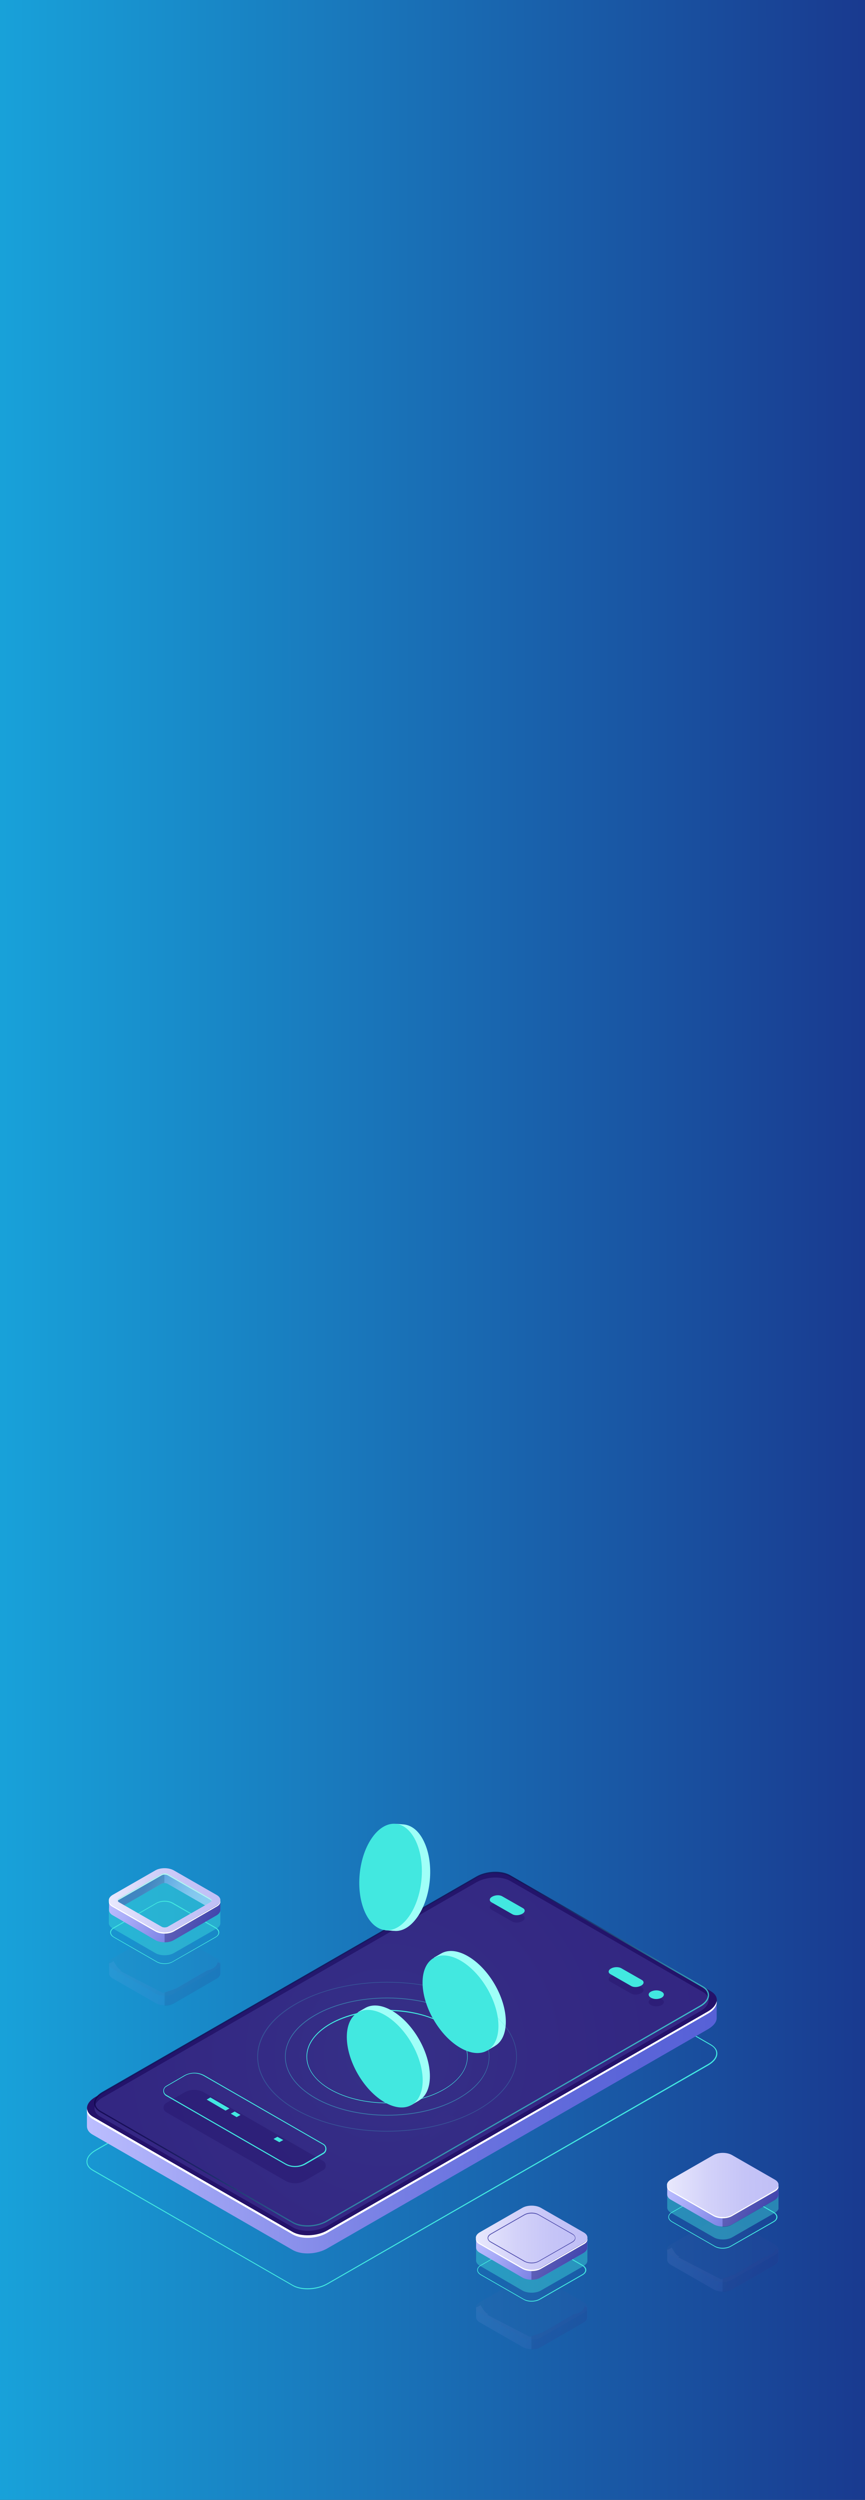 <svg width="345" height="997" viewBox="0 0 345 997" fill="none" xmlns="http://www.w3.org/2000/svg">
<rect x="0" y="0" width="345" height="997" fill="#333333" stroke="none"/>
<rect width="345" height="997" fill="url(#paint0_linear)"/>
<g clip-path="url(#clip0)">
<path d="M122.751 913.017C120.501 913.017 118.252 912.586 116.694 911.637L37.009 865.742C35.365 864.793 34.5 863.585 34.5 862.119C34.5 860.393 35.798 858.754 37.961 857.46L189.891 770.07C194.044 767.654 200.273 767.395 203.907 769.466L283.592 815.361C285.15 816.31 286.101 817.518 286.101 818.984C286.101 820.71 284.803 822.349 282.64 823.643L130.624 911.033C128.375 912.327 125.433 913.017 122.751 913.017ZM116.781 911.292C120.242 913.276 126.385 913.017 130.451 910.688L282.381 823.211C284.457 822.004 285.669 820.451 285.669 818.898C285.669 817.604 284.89 816.482 283.333 815.62L203.647 769.725C200.187 767.74 194.044 767.999 189.977 770.329L38.134 857.805C36.057 859.013 34.846 860.566 34.846 862.119C34.846 863.413 35.625 864.534 37.182 865.397L116.781 911.292Z" fill="#42E8E0"/>
<path d="M285.842 797.762L274.421 799.746L203.82 759.114C200.273 757.043 194.13 757.302 189.977 759.717L54.919 837.359L34.673 840.81V847.97C34.673 849.265 35.452 850.559 37.096 851.421L116.694 897.316C120.242 899.387 126.385 899.128 130.538 896.712L282.467 809.236C284.63 807.942 285.842 806.389 285.842 804.836V797.762Z" fill="url(#paint1_linear)"/>
<path d="M116.695 890.156L37.096 844.261C33.549 842.19 33.982 838.653 38.048 836.324L189.978 748.848C194.044 746.518 200.274 746.259 203.821 748.244L283.506 794.139C287.054 796.209 286.621 799.746 282.555 802.075L130.538 889.552C126.472 891.968 120.243 892.226 116.695 890.156Z" fill="#24126A"/>
<path d="M282.467 802.162L130.538 889.552C126.471 891.881 120.242 892.14 116.694 890.156L37.096 844.261C35.711 843.485 34.933 842.363 34.76 841.242C34.5 842.794 35.279 844.175 37.096 845.21L116.694 891.105C120.242 893.175 126.385 892.917 130.538 890.501L282.467 803.024C284.89 801.644 286.015 799.746 285.842 798.107C285.582 799.487 284.457 800.954 282.467 802.162Z" fill="white"/>
<path opacity="0.51" d="M116.867 888.344L40.037 844.175C36.576 842.19 37.009 838.74 40.989 836.497L190.064 750.659C194.044 748.416 200.013 748.157 203.474 750.142L280.304 794.398C283.765 796.382 283.333 799.832 279.353 802.075L130.278 887.913C126.298 890.07 120.328 890.329 116.867 888.344Z" fill="#453C9E"/>
<path opacity="0.8" d="M122.664 887.999C120.415 887.999 118.338 887.568 116.694 886.619L39.951 842.363C38.393 841.5 37.528 840.206 37.528 838.826C37.528 837.187 38.739 835.462 40.902 834.254L189.977 748.416C193.957 746.087 200.1 745.828 203.561 747.899L280.391 792.155C281.948 793.017 282.813 794.311 282.813 795.692C282.813 797.331 281.602 799.056 279.439 800.264L130.364 886.101C128.201 887.309 125.346 887.999 122.664 887.999ZM116.954 886.188C120.328 888.086 126.211 887.913 130.105 885.67L279.179 799.832C281.169 798.711 282.294 797.158 282.294 795.692C282.294 794.484 281.516 793.362 280.131 792.586L203.301 748.33C199.927 746.432 194.043 746.605 190.15 748.848L41.162 834.685C39.172 835.807 38.047 837.359 38.047 838.826C38.047 840.034 38.826 841.155 40.21 841.932L116.954 886.188Z" fill="url(#paint2_linear)"/>
<g opacity="0.1">
<path opacity="0.5" d="M116.867 886.36L40.037 842.191C36.576 840.206 37.009 836.756 40.989 834.513L190.064 748.675C194.044 746.432 200.013 746.173 203.474 748.157L280.304 792.413C283.765 794.398 283.333 797.848 279.353 800.091L130.278 885.929C126.298 888.086 120.328 888.344 116.867 886.36Z" fill="url(#paint3_radial)"/>
<g opacity="0.1">
<path opacity="0.1" d="M201.744 869.797C201.744 860.134 194.995 848.488 186.603 843.657C182.45 841.242 178.643 840.983 175.874 842.622L173.019 844.261L173.884 844.347C172.414 846.159 171.462 848.919 171.462 852.37C171.462 862.032 178.21 873.679 186.603 878.51C189.458 880.149 192.14 880.753 194.476 880.494L194.39 881.27L197.331 879.545L197.418 879.459C200.1 877.906 201.744 874.541 201.744 869.797Z" fill="#9FFFF8"/>
<path opacity="0.1" d="M194.366 881.276C200.283 877.869 200.296 866.846 194.395 856.654C188.494 846.463 178.913 840.963 172.995 844.37C167.078 847.776 167.065 858.8 172.966 868.991C178.867 879.182 188.448 884.682 194.366 881.276Z" fill="#42E8E0"/>
</g>
</g>
<path opacity="0.4" d="M263.865 799.66C262.654 800.35 260.751 800.35 259.626 799.66C258.415 798.97 258.415 797.848 259.626 797.244C260.837 796.554 262.741 796.554 263.865 797.244C265.077 797.935 265.077 798.97 263.865 799.66Z" fill="#24126A"/>
<path opacity="0.4" d="M247.686 787.927L255.992 792.672C257.03 793.276 256.857 794.311 255.733 794.915C254.521 795.605 252.791 795.692 251.753 795.088L243.447 790.343C242.408 789.739 242.581 788.704 243.706 788.1C244.917 787.41 246.648 787.323 247.686 787.927Z" fill="#24126A"/>
<path opacity="0.4" d="M200.273 759.2L208.579 763.945C209.617 764.549 209.444 765.584 208.319 766.188C207.108 766.878 205.378 766.964 204.34 766.36L196.034 761.615C194.995 761.011 195.168 759.976 196.293 759.372C197.504 758.682 199.235 758.596 200.273 759.2Z" fill="#24126A"/>
<path d="M263.865 796.727C262.654 797.417 260.751 797.417 259.626 796.727C258.415 796.037 258.415 794.915 259.626 794.311C260.837 793.621 262.741 793.621 263.865 794.311C265.077 794.915 265.077 796.037 263.865 796.727Z" fill="#42E8E0"/>
<path d="M247.686 784.908L255.992 789.653C257.03 790.257 256.857 791.292 255.733 791.896C254.521 792.586 252.791 792.672 251.753 792.068L243.447 787.323C242.408 786.72 242.581 785.684 243.706 785.081C244.917 784.39 246.648 784.39 247.686 784.908Z" fill="#42E8E0"/>
<path d="M200.273 756.267L208.579 761.011C209.617 761.615 209.444 762.651 208.319 763.254C207.108 763.945 205.378 764.031 204.34 763.427L196.034 758.682C194.995 758.078 195.168 757.043 196.293 756.439C197.504 755.749 199.235 755.663 200.273 756.267Z" fill="#42E8E0"/>
<g opacity="0.3">
<path opacity="0.3" d="M310.5 901.198V897.316L309.462 896.712C309.116 898.524 307.039 899.732 305.222 899.991L292.936 907.151L287.572 909.049L270.528 900.249L270.96 899.991C269.489 899.301 268.711 897.748 267.932 896.367L266.807 897.058L266.115 897.23V901.198C266.115 901.975 266.634 902.751 267.586 903.269L284.717 913.104C286.707 914.225 289.995 914.225 291.985 913.104L309.116 903.269C310.067 902.665 310.586 901.975 310.586 901.198C310.5 901.198 310.5 901.198 310.5 901.198Z" fill="url(#paint4_linear)"/>
<path opacity="0.3" d="M305.136 899.991L292.85 907.151L288.178 908.79V914.052C289.476 914.052 290.773 913.794 291.812 913.19L308.943 903.355C309.894 902.751 310.413 902.061 310.413 901.285V901.198V897.316L309.462 896.799H309.375C309.029 898.524 306.953 899.732 305.136 899.991Z" fill="#0F054C"/>
<g opacity="0.3">
<path opacity="0.3" d="M284.63 909.221L267.499 899.387C265.509 898.265 265.509 896.367 267.499 895.16L284.63 885.325C286.62 884.203 289.908 884.203 291.898 885.325L309.029 895.16C311.019 896.281 311.019 898.179 309.029 899.301L291.898 909.221C289.822 910.429 286.62 910.429 284.63 909.221Z" fill="url(#paint5_linear)"/>
</g>
<g opacity="0.3">
<path opacity="0.3" d="M284.63 909.221L267.499 899.387C265.509 898.265 265.509 896.367 267.499 895.16L284.63 885.325C286.62 884.203 289.908 884.203 291.898 885.325L309.029 895.16C311.019 896.281 311.019 898.179 309.029 899.301L291.898 909.221C289.822 910.429 286.62 910.429 284.63 909.221Z" fill="#0F054C"/>
</g>
</g>
<path d="M288.264 896.799C287.053 896.799 285.928 896.54 285.063 896.022L267.932 886.188C267.067 885.67 266.548 884.98 266.548 884.203C266.548 883.427 267.067 882.737 267.932 882.219L285.063 872.385C286.88 871.349 289.735 871.349 291.552 872.385L308.683 882.219C309.548 882.737 310.067 883.427 310.067 884.203C310.067 884.98 309.548 885.67 308.683 886.188L291.465 896.022C290.6 896.54 289.389 896.799 288.264 896.799ZM288.264 871.953C287.139 871.953 286.015 872.212 285.149 872.643L268.018 882.478C267.24 882.909 266.807 883.513 266.807 884.203C266.807 884.807 267.24 885.411 268.018 885.929L285.149 895.763C286.88 896.712 289.562 896.712 291.292 895.763L308.423 885.929C309.202 885.497 309.635 884.894 309.635 884.203C309.635 883.513 309.202 882.996 308.423 882.478L291.292 872.643C290.427 872.212 289.302 871.953 288.264 871.953Z" fill="#42E8E0"/>
<path opacity="0.4" d="M310.5 880.408V874.541L309.462 873.937C309.202 875.749 307.039 876.957 305.222 877.216L292.936 884.376L287.572 886.274L270.528 877.474L270.96 877.216C269.489 876.526 268.711 874.973 267.932 873.592L266.807 874.283L266.115 874.455V880.408C266.115 881.184 266.634 881.96 267.586 882.478L284.717 892.313C286.707 893.434 289.995 893.434 291.985 892.313L309.116 882.478C310.067 881.874 310.586 881.184 310.586 880.408C310.5 880.494 310.5 880.494 310.5 880.408Z" fill="#42E8E0"/>
<path d="M310.5 875.231V871.349L309.462 870.745C309.202 872.557 307.039 873.765 305.222 874.024L292.936 881.184L287.572 883.082L270.528 874.283L270.96 874.024C269.489 873.334 268.711 871.781 267.932 870.4L266.807 871.091L266.115 871.263V875.231C266.115 876.008 266.634 876.784 267.586 877.302L284.717 887.137C286.707 888.258 289.995 888.258 291.985 887.137L309.116 877.302C310.067 876.698 310.586 876.008 310.586 875.231C310.5 875.318 310.5 875.318 310.5 875.231Z" fill="url(#paint6_linear)"/>
<path opacity="0.3" d="M305.136 874.11L292.85 881.27L288.178 882.909V888.172C289.476 888.172 290.773 887.913 291.812 887.309L308.943 877.474C309.894 876.871 310.413 876.18 310.413 875.404V875.318V871.436L309.462 870.918H309.375C309.029 872.643 306.953 873.851 305.136 874.11Z" fill="#0F054C"/>
<path d="M284.63 883.341L267.499 873.506C265.509 872.385 265.509 870.487 267.499 869.279L284.63 859.444C286.62 858.323 289.908 858.323 291.898 859.444L309.029 869.279C311.019 870.4 311.019 872.298 309.029 873.506L291.898 883.341C289.822 884.462 286.62 884.462 284.63 883.341Z" fill="url(#paint7_linear)"/>
<path d="M308.943 873.506L291.898 883.341C289.908 884.462 286.62 884.462 284.63 883.341L267.499 873.506C266.634 872.988 266.115 872.298 266.029 871.694C265.942 872.557 266.375 873.42 267.499 874.024L284.63 883.858C286.62 884.98 289.908 884.98 291.898 883.858L309.029 874.024C310.154 873.42 310.673 872.557 310.5 871.694C310.327 872.298 309.894 872.988 308.943 873.506Z" fill="white"/>
<g opacity="0.3">
<path opacity="0.3" d="M234.276 924.146V920.264L233.237 919.66C232.978 921.472 230.815 922.679 228.998 922.938L216.712 930.098L211.348 931.996L194.303 923.197L194.736 922.938C193.265 922.248 192.486 920.695 191.708 919.315L190.583 920.005L189.891 920.178V924.146C189.891 924.922 190.41 925.699 191.361 926.216L208.492 936.051C210.482 937.173 213.77 937.173 215.76 936.051L232.891 926.216C233.843 925.613 234.362 924.922 234.362 924.146C234.276 924.232 234.276 924.232 234.276 924.146Z" fill="url(#paint8_linear)"/>
<path opacity="0.3" d="M228.911 922.938L216.625 930.098L211.953 931.738V937C213.251 937 214.549 936.741 215.587 936.137L232.718 926.303C233.67 925.699 234.189 925.009 234.189 924.232V924.146V920.264L233.237 919.746H233.151C232.891 921.558 230.728 922.766 228.911 922.938Z" fill="#0F054C"/>
<g opacity="0.3">
<path opacity="0.3" d="M208.406 932.255L191.275 922.421C189.285 921.299 189.285 919.401 191.275 918.193L208.406 908.359C210.396 907.237 213.684 907.237 215.674 908.359L232.805 918.193C234.795 919.315 234.795 921.213 232.805 922.421L215.674 932.255C213.684 933.377 210.396 933.377 208.406 932.255Z" fill="url(#paint9_linear)"/>
</g>
<g opacity="0.3">
<path opacity="0.3" d="M208.406 932.255L191.275 922.421C189.285 921.299 189.285 919.401 191.275 918.193L208.406 908.359C210.396 907.237 213.684 907.237 215.674 908.359L232.805 918.193C234.795 919.315 234.795 921.213 232.805 922.421L215.674 932.255C213.684 933.377 210.396 933.377 208.406 932.255Z" fill="#0F054C"/>
</g>
</g>
<path d="M212.04 917.935C210.829 917.935 209.704 917.676 208.839 917.158L191.708 907.323C190.842 906.806 190.323 906.116 190.323 905.339C190.323 904.563 190.842 903.873 191.708 903.355L208.839 893.52C210.656 892.485 213.511 892.485 215.328 893.52L232.459 903.355C233.324 903.873 233.843 904.563 233.843 905.339C233.843 906.116 233.324 906.806 232.459 907.323L215.328 917.158C214.376 917.676 213.165 917.935 212.04 917.935ZM208.925 916.899C210.656 917.848 213.338 917.848 215.068 916.899L232.199 907.065C232.978 906.633 233.41 906.029 233.41 905.339C233.41 904.735 232.978 904.132 232.199 903.614L215.068 893.779C213.338 892.83 210.656 892.83 208.925 893.779L191.794 903.614C191.015 904.045 190.583 904.649 190.583 905.339C190.583 905.943 191.015 906.547 191.794 907.065L208.925 916.899Z" fill="#42E8E0"/>
<path opacity="0.4" d="M234.276 901.543V895.677L233.237 895.073C232.978 896.885 230.815 898.093 228.998 898.352L216.712 905.512L211.348 907.41L194.303 898.61L194.736 898.352C193.265 897.661 192.486 896.109 191.708 894.728L190.583 895.418L189.891 895.591V901.543C189.891 902.32 190.41 903.096 191.361 903.614L208.406 913.535C210.396 914.656 213.684 914.656 215.674 913.535L232.805 903.7C233.756 903.096 234.276 902.406 234.276 901.63C234.276 901.63 234.276 901.63 234.276 901.543Z" fill="#42E8E0"/>
<path d="M234.276 896.367V892.485L233.237 891.881C232.978 893.693 230.815 894.901 228.998 895.16L216.712 902.32L211.348 904.218L194.303 895.418L194.736 895.16C193.265 894.469 192.486 892.917 191.708 891.536L190.583 892.226L189.891 892.399V896.367C189.891 897.144 190.41 897.92 191.361 898.438L208.406 908.359C210.396 909.48 213.684 909.48 215.674 908.359L232.805 898.524C233.756 897.92 234.276 897.23 234.276 896.454V896.367Z" fill="url(#paint10_linear)"/>
<path opacity="0.3" d="M228.911 895.16L216.625 902.32L211.953 903.959V909.221C213.251 909.221 214.549 908.963 215.587 908.359L232.718 898.524C233.67 897.92 234.189 897.23 234.189 896.454V896.367V892.485L233.237 891.968H233.151C232.891 893.779 230.728 894.901 228.911 895.16Z" fill="#0F054C"/>
<path d="M208.406 904.477L191.275 894.556C189.285 893.434 189.285 891.536 191.275 890.329L208.406 880.494C210.396 879.372 213.684 879.372 215.674 880.494L232.805 890.329C234.795 891.45 234.795 893.348 232.805 894.469L215.674 904.304C213.684 905.598 210.396 905.598 208.406 904.477Z" fill="url(#paint11_linear)"/>
<path d="M212.04 902.665C211.002 902.665 209.963 902.406 209.098 901.975L195.687 894.297C194.909 893.866 194.476 893.175 194.476 892.571C194.476 891.881 194.909 891.277 195.687 890.846L209.098 883.168C210.742 882.219 213.338 882.219 214.895 883.168L228.306 890.846C229.084 891.277 229.517 891.968 229.517 892.571C229.517 893.262 229.084 893.866 228.306 894.297L214.895 901.975C214.116 902.406 213.078 902.665 212.04 902.665ZM209.271 901.716C210.829 902.579 213.251 902.579 214.808 901.716L228.219 894.038C228.911 893.607 229.344 893.089 229.344 892.571C229.344 891.968 228.911 891.45 228.219 891.105L214.808 883.427C213.251 882.564 210.829 882.564 209.271 883.427L195.861 891.105C195.168 891.536 194.736 892.054 194.736 892.571C194.736 893.175 195.168 893.693 195.861 894.038L209.271 901.716Z" fill="#5351AF"/>
<path d="M232.805 894.556L215.674 904.39C213.684 905.512 210.396 905.512 208.406 904.39L191.275 894.556C190.41 894.038 189.891 893.348 189.804 892.744C189.718 893.607 190.15 894.469 191.275 895.073L208.406 904.908C210.396 906.029 213.684 906.029 215.674 904.908L232.805 895.073C233.93 894.469 234.449 893.607 234.276 892.744C234.189 893.434 233.67 894.038 232.805 894.556Z" fill="white"/>
<g opacity="0.3">
<path opacity="0.3" d="M87.883 786.978V783.096L86.845 782.492C86.585 784.304 84.422 785.512 82.605 785.771L70.319 792.931L64.955 794.829L47.911 786.029L48.343 785.771C46.872 785.081 46.094 783.528 45.315 782.147L44.19 782.838L43.498 783.01V786.978C43.498 787.755 44.017 788.531 44.969 789.049L62.1 798.884C64.09 800.005 67.378 800.005 69.368 798.884L86.412 789.135C87.364 788.531 87.883 787.841 87.883 787.065C87.883 787.065 87.883 787.065 87.883 786.978Z" fill="url(#paint12_linear)"/>
<path opacity="0.3" d="M82.605 785.857L70.319 793.017L65.647 794.656V799.919C66.945 799.919 68.243 799.66 69.281 799.056L86.412 789.135C87.364 788.531 87.883 787.841 87.883 787.065V786.978V783.096L86.931 782.579H86.845C86.499 784.39 84.336 785.598 82.605 785.857Z" fill="#0F054C"/>
<g opacity="0.3">
<path opacity="0.3" d="M62.013 795.088L44.882 785.253C42.892 784.132 42.892 782.234 44.882 781.026L62.013 771.191C64.003 770.07 67.291 770.07 69.281 771.191L86.412 781.026C88.402 782.147 88.402 784.045 86.412 785.253L69.281 795.088C67.291 796.209 64.003 796.209 62.013 795.088Z" fill="url(#paint13_linear)"/>
</g>
<g opacity="0.3">
<path opacity="0.3" d="M62.013 795.088L44.882 785.253C42.892 784.132 42.892 782.234 44.882 781.026L62.013 771.191C64.003 770.07 67.291 770.07 69.281 771.191L86.412 781.026C88.402 782.147 88.402 784.045 86.412 785.253L69.281 795.088C67.291 796.209 64.003 796.209 62.013 795.088Z" fill="#0F054C"/>
</g>
</g>
<path d="M65.647 783.269C64.436 783.269 63.311 783.01 62.446 782.492L45.315 772.658C44.45 772.14 43.931 771.45 43.931 770.674C43.931 769.897 44.45 769.207 45.315 768.689L62.446 758.855C64.263 757.82 67.118 757.82 68.935 758.855L86.066 768.689C86.931 769.207 87.45 769.897 87.45 770.674C87.45 771.45 86.931 772.14 86.066 772.658L68.849 782.492C67.983 783.01 66.859 783.269 65.647 783.269ZM65.647 758.423C64.522 758.423 63.398 758.682 62.532 759.114L45.488 769.034C44.709 769.466 44.277 770.07 44.277 770.76C44.277 771.364 44.709 771.968 45.488 772.485L62.619 782.32C64.35 783.269 67.032 783.269 68.762 782.32L85.893 772.485C86.672 772.054 87.104 771.45 87.104 770.76C87.104 770.156 86.672 769.552 85.893 769.034L68.762 759.2C67.897 758.682 66.772 758.423 65.647 758.423Z" fill="#42E8E0"/>
<path opacity="0.4" d="M87.883 766.964V761.098L86.845 760.494C86.585 762.306 84.422 763.513 82.605 763.772L70.319 770.932L64.955 772.83L47.91 764.031L48.343 763.772C46.872 763.082 46.093 761.529 45.315 760.149L44.103 760.839L43.411 761.011V766.964C43.411 767.74 43.931 768.517 44.882 769.035L62.013 778.955C64.003 780.077 67.291 780.077 69.281 778.955L86.412 769.121C87.364 768.517 87.883 767.827 87.883 767.05C87.883 766.964 87.883 766.964 87.883 766.964Z" fill="#42E8E0"/>
<path d="M87.883 761.702V757.82L86.845 757.216C86.585 759.027 84.422 760.235 82.605 760.494L70.319 767.74L64.955 769.638L47.911 760.839L48.343 760.58C46.872 759.89 46.094 758.337 45.315 756.957L44.19 757.647L43.498 757.82V761.788C43.498 762.564 44.017 763.341 44.969 763.858L62.013 773.779C64.003 774.901 67.291 774.901 69.281 773.779L86.412 763.858C87.364 763.255 87.883 762.564 87.883 761.788C87.883 761.788 87.883 761.788 87.883 761.702Z" fill="url(#paint14_linear)"/>
<path opacity="0.3" d="M82.605 760.58L70.319 767.74L65.647 769.38V774.642C66.945 774.642 68.243 774.383 69.281 773.779L86.412 763.858C87.364 763.254 87.883 762.564 87.883 761.788V761.702V757.82L86.931 757.302H86.845C86.499 759.114 84.336 760.321 82.605 760.58Z" fill="#0F054C"/>
<path d="M48.257 760.58L64.436 751.263C65.042 750.918 66.08 750.918 66.772 751.263L82.692 760.408L82.519 760.494C84.336 760.235 86.499 759.027 86.758 757.216L68.935 747.381L63.744 746.001L59.504 748.503L45.228 756.957C46.007 758.423 46.786 759.976 48.257 760.58Z" fill="url(#paint15_linear)"/>
<path opacity="0.3" d="M65.647 746.518L63.744 746.001L59.504 748.503L45.228 756.957C46.007 758.337 46.786 759.89 48.257 760.58L64.436 751.263C64.782 751.091 65.215 751.004 65.561 751.004V746.518H65.647Z" fill="#0F054C"/>
<path d="M62.013 769.811L44.882 759.976C42.892 758.855 42.892 756.957 44.882 755.749L62.013 745.914C64.003 744.793 67.291 744.793 69.281 745.914L86.412 755.749C88.402 756.871 88.402 758.769 86.412 759.89L69.281 769.811C67.291 770.932 64.003 770.932 62.013 769.811ZM66.859 747.381C66.253 747.036 65.215 747.036 64.522 747.381L47.392 757.216C46.786 757.561 46.786 758.165 47.392 758.596L64.522 768.431C65.128 768.776 66.166 768.776 66.859 768.431L83.99 758.596C84.595 758.251 84.595 757.647 83.99 757.216L66.859 747.381Z" fill="url(#paint16_linear)"/>
<path d="M83.903 757.216L66.859 747.381C66.253 747.036 65.215 747.036 64.522 747.381L47.392 757.216C46.959 757.474 46.786 757.82 46.959 758.165C47.045 757.992 47.132 757.82 47.392 757.733L64.522 747.899C65.128 747.554 66.166 747.554 66.859 747.899L83.99 757.733C84.163 757.82 84.336 757.992 84.422 758.165C84.509 757.82 84.336 757.474 83.903 757.216Z" fill="white"/>
<path d="M86.412 759.976L69.281 769.811C67.291 770.932 64.003 770.932 62.014 769.811L44.882 759.976C44.017 759.459 43.498 758.768 43.412 758.165C43.325 759.027 43.758 759.89 44.882 760.494L62.014 770.329C64.003 771.45 67.291 771.45 69.281 770.329L86.412 760.408C87.537 759.804 88.056 758.941 87.883 758.078C87.796 758.768 87.277 759.459 86.412 759.976Z" fill="white"/>
<path d="M62.533 769.552L45.402 759.717C43.671 758.682 43.671 757.129 45.402 756.094L62.533 746.173C64.263 745.138 67.118 745.138 68.849 746.173L85.98 756.008C87.71 757.043 87.71 758.596 85.98 759.631L68.849 769.552C67.032 770.501 64.263 770.501 62.533 769.552ZM67.291 747.036C66.426 746.518 64.869 746.518 64.003 747.036L46.872 756.957C46.007 757.474 46.007 758.337 46.872 758.855L64.003 768.689C64.869 769.207 66.426 769.207 67.291 768.689L84.422 758.855C85.287 758.337 85.287 757.474 84.422 756.957L67.291 747.036Z" fill="url(#paint17_linear)"/>
<path opacity="0.4" d="M66.859 747.381C66.253 747.036 65.215 747.036 64.522 747.381L47.392 757.216C46.786 757.561 46.786 758.165 47.392 758.596L64.522 768.431C65.128 768.776 66.166 768.776 66.859 768.431L83.99 758.596C84.595 758.251 84.595 757.647 83.99 757.216L66.859 747.381Z" fill="#42E8E0"/>
<path d="M201.744 806.303C201.744 796.641 194.995 784.994 186.603 780.163C182.45 777.748 178.643 777.489 175.874 779.128L173.019 780.767L173.884 780.853C172.414 782.665 171.462 785.426 171.462 788.876C171.462 798.538 178.21 810.185 186.603 815.016C189.458 816.655 192.14 817.259 194.476 817L194.39 817.776L197.331 816.051L197.418 815.965C200.1 814.412 201.744 811.047 201.744 806.303Z" fill="#9FFFF8"/>
<path d="M194.352 817.786C200.27 814.379 200.283 803.356 194.381 793.165C188.48 782.973 178.899 777.473 172.982 780.88C167.064 784.286 167.051 795.31 172.952 805.501C178.854 815.692 188.435 821.193 194.352 817.786Z" fill="#42E8E0"/>
<path d="M166.357 764.721C171.981 756.871 173.279 743.413 169.212 734.699C167.222 730.3 164.28 727.971 161.079 727.625L157.791 727.367L158.397 727.884C156.061 728.488 153.812 730.214 151.822 733.06C146.198 740.911 144.9 754.369 148.966 763.082C150.351 766.101 152.168 768.172 154.158 769.207L153.638 769.811L157.013 770.07H157.186C160.301 770.415 163.588 768.603 166.357 764.721Z" fill="#9FFFF8"/>
<path d="M168.09 749.767C169.219 738.053 164.62 728.029 157.818 727.377C151.017 726.726 144.588 735.694 143.459 747.408C142.331 759.122 146.93 769.146 153.731 769.798C160.533 770.449 166.962 761.481 168.09 749.767Z" fill="#42E8E0"/>
<g opacity="0.1">
<path opacity="0.1" d="M171.462 828.042C171.462 818.38 164.713 806.734 156.321 801.903C152.168 799.487 148.361 799.229 145.592 800.868L142.737 802.507L143.602 802.593C142.131 804.405 141.18 807.165 141.18 810.616C141.18 820.278 147.928 831.925 156.321 836.756C159.176 838.395 161.858 838.999 164.194 838.74L164.108 839.516L167.049 837.791L167.136 837.705C169.818 836.152 171.462 832.787 171.462 828.042Z" fill="#9FFFF8"/>
<path opacity="0.1" d="M164.142 839.494C170.06 836.088 170.073 825.065 164.172 814.873C158.27 804.682 148.689 799.182 142.772 802.588C136.854 805.995 136.841 817.018 142.743 827.21C148.644 837.401 158.225 842.901 164.142 839.494Z" fill="#42E8E0"/>
</g>
<path opacity="0.4" d="M154.417 843.743C143.948 843.743 133.566 841.414 125.606 836.842C117.906 832.356 113.666 826.49 113.666 820.192C113.666 813.894 117.906 807.942 125.606 803.542C141.526 794.398 167.395 794.398 183.228 803.542C190.929 808.028 195.168 813.894 195.168 820.192C195.168 826.49 190.929 832.442 183.228 836.842L183.142 836.669L183.228 836.842C175.268 841.5 164.886 843.743 154.417 843.743ZM154.417 796.986C144.035 796.986 133.652 799.229 125.779 803.801C118.165 808.201 113.926 813.981 113.926 820.192C113.926 826.403 118.165 832.183 125.779 836.583C141.612 845.728 167.309 845.728 183.142 836.583C190.756 832.183 194.995 826.403 194.995 820.192C194.995 813.981 190.756 808.201 183.142 803.801C175.182 799.229 164.8 796.986 154.417 796.986Z" fill="#42E8E0"/>
<path opacity="0.2" d="M154.417 850.127C141.18 850.127 127.942 847.194 117.819 841.414C108.042 835.807 102.592 828.301 102.592 820.278C102.592 812.255 107.956 804.75 117.819 799.142C137.978 787.496 170.77 787.496 190.929 799.142C200.706 804.75 206.156 812.255 206.156 820.278C206.156 828.301 200.792 835.807 190.929 841.414C180.892 847.194 167.655 850.127 154.417 850.127ZM154.417 790.688C141.266 790.688 128.029 793.535 117.992 799.401C108.302 805.009 102.938 812.428 102.938 820.278C102.938 828.129 108.302 835.548 117.992 841.155C138.065 852.715 170.77 852.715 190.842 841.155C200.533 835.548 205.897 828.129 205.897 820.278C205.897 812.428 200.533 805.009 190.842 799.401C180.806 793.535 167.568 790.688 154.417 790.688Z" fill="#42E8E0"/>
<path d="M154.417 838.826C146.198 838.826 137.978 837.014 131.662 833.391C125.606 829.854 122.232 825.196 122.232 820.192C122.232 815.188 125.606 810.53 131.662 806.993C144.208 799.746 164.54 799.746 177.086 806.993C183.142 810.53 186.516 815.188 186.516 820.192C186.516 825.196 183.142 829.854 177.086 833.391L176.999 833.219L177.086 833.391C170.856 837.014 162.637 838.826 154.417 838.826ZM154.417 801.989C146.284 801.989 138.065 803.801 131.835 807.338C125.866 810.789 122.491 815.361 122.491 820.278C122.491 825.196 125.779 829.768 131.835 833.219C144.294 840.379 164.54 840.379 176.999 833.219C182.969 829.768 186.343 825.196 186.343 820.278C186.343 815.447 183.056 810.789 176.999 807.338C170.77 803.715 162.55 801.989 154.417 801.989Z" fill="#42E8E0"/>
<path d="M171.462 828.042C171.462 818.38 164.713 806.734 156.321 801.903C152.168 799.487 148.361 799.229 145.592 800.868L142.737 802.507L143.602 802.593C142.131 804.405 141.18 807.165 141.18 810.616C141.18 820.278 147.928 831.925 156.321 836.756C159.176 838.395 161.858 838.999 164.194 838.74L164.108 839.516L167.049 837.791L167.136 837.705C169.818 836.152 171.462 832.787 171.462 828.042Z" fill="#9FFFF8"/>
<path d="M164.142 839.494C170.06 836.088 170.073 825.065 164.172 814.873C158.27 804.682 148.689 799.182 142.772 802.588C136.854 805.995 136.841 817.018 142.743 827.21C148.644 837.401 158.225 842.901 164.142 839.494Z" fill="#42E8E0"/>
<path opacity="0.4" d="M113.753 869.71L66.253 842.363C64.869 841.587 64.869 839.516 66.253 838.74L73.521 834.513C75.943 833.132 78.972 833.132 81.394 834.513L128.894 861.86C130.278 862.636 130.278 864.707 128.894 865.483L121.626 869.71C119.204 871.09 116.175 871.09 113.753 869.71Z" fill="#24126A"/>
<path d="M89.959 841.759L82.432 837.359L83.903 836.497L91.517 840.896L89.959 841.759Z" fill="#42E8E0"/>
<path d="M111.417 854.354L109.081 853.06L110.638 852.198L112.974 853.492L111.417 854.354Z" fill="#42E8E0"/>
<path d="M94.372 844.347L92.036 842.967L93.594 842.104L95.93 843.485L94.372 844.347Z" fill="#42E8E0"/>
<path d="M117.733 864.275C116.348 864.275 114.964 863.93 113.753 863.24L66.253 835.893C65.561 835.462 65.128 834.771 65.128 833.909C65.128 833.046 65.561 832.356 66.253 831.925L73.521 827.697C76.03 826.317 79.058 826.317 81.567 827.697L129.067 855.045C129.759 855.476 130.191 856.166 130.191 857.029C130.191 857.891 129.759 858.582 129.067 859.013L121.799 863.24C120.501 863.93 119.117 864.275 117.733 864.275ZM77.414 826.921C76.116 826.921 74.732 827.266 73.607 827.956L66.34 832.183C65.734 832.528 65.388 833.132 65.388 833.822C65.388 834.513 65.734 835.116 66.34 835.462L113.839 862.809C116.175 864.189 119.117 864.189 121.539 862.809L128.807 858.582C129.413 858.237 129.759 857.633 129.759 856.942C129.759 856.252 129.413 855.648 128.807 855.303L81.308 827.956C80.096 827.266 78.798 826.921 77.414 826.921Z" fill="#42E8E0"/>
</g>
<defs>
<linearGradient id="paint0_linear" x1="-25.632" y1="571.7" x2="537.991" y2="571.231" gradientUnits="userSpaceOnUse">
<stop stop-color="#18A9DF"/>
<stop offset="1" stop-color="#1A0066"/>
</linearGradient>
<linearGradient id="paint1_linear" x1="34.672" y1="828.208" x2="285.831" y2="828.208" gradientUnits="userSpaceOnUse">
<stop stop-color="#BCBEFF"/>
<stop offset="0.151" stop-color="#A3A7F5"/>
<stop offset="0.387" stop-color="#8289E8"/>
<stop offset="0.612" stop-color="#6A73DF"/>
<stop offset="0.822" stop-color="#5C66D9"/>
<stop offset="1" stop-color="#5761D7"/>
</linearGradient>
<linearGradient id="paint2_linear" x1="195.233" y1="863.638" x2="125.384" y2="770.675" gradientUnits="userSpaceOnUse">
<stop stop-color="#42E8E0"/>
<stop offset="0.105" stop-color="#37B6BF"/>
<stop offset="0.22" stop-color="#2C87A1"/>
<stop offset="0.338" stop-color="#235F87"/>
<stop offset="0.459" stop-color="#1C3F72"/>
<stop offset="0.582" stop-color="#162561"/>
<stop offset="0.711" stop-color="#121355"/>
<stop offset="0.846" stop-color="#10084E"/>
<stop offset="1" stop-color="#0F054C"/>
</linearGradient>
<radialGradient id="paint3_radial" cx="0" cy="0" r="1" gradientUnits="userSpaceOnUse" gradientTransform="translate(154.018 819.622) scale(196.583 196.012)">
<stop stop-color="#42E8E0"/>
<stop offset="0.105" stop-color="#37B6BF"/>
<stop offset="0.22" stop-color="#2C87A1"/>
<stop offset="0.338" stop-color="#235F87"/>
<stop offset="0.459" stop-color="#1C3F72"/>
<stop offset="0.582" stop-color="#162561"/>
<stop offset="0.711" stop-color="#121355"/>
<stop offset="0.846" stop-color="#10084E"/>
<stop offset="1" stop-color="#0F054C"/>
</radialGradient>
<linearGradient id="paint4_linear" x1="270.398" y1="889.62" x2="305.656" y2="910.035" gradientUnits="userSpaceOnUse">
<stop stop-color="#BCBEFF"/>
<stop offset="0.227" stop-color="#AAADF8"/>
<stop offset="0.68" stop-color="#7C83E5"/>
<stop offset="1" stop-color="#5761D7"/>
</linearGradient>
<linearGradient id="paint5_linear" x1="265.971" y1="897.303" x2="310.473" y2="897.303" gradientUnits="userSpaceOnUse">
<stop stop-color="#E9E9FD"/>
<stop offset="0.36" stop-color="#D3D2F9"/>
<stop offset="0.706" stop-color="#C5C4F7"/>
<stop offset="1" stop-color="#C0BFF6"/>
</linearGradient>
<linearGradient id="paint6_linear" x1="270.398" y1="863.706" x2="305.656" y2="884.121" gradientUnits="userSpaceOnUse">
<stop stop-color="#BCBEFF"/>
<stop offset="0.227" stop-color="#AAADF8"/>
<stop offset="0.68" stop-color="#7C83E5"/>
<stop offset="1" stop-color="#5761D7"/>
</linearGradient>
<linearGradient id="paint7_linear" x1="265.971" y1="871.389" x2="310.473" y2="871.389" gradientUnits="userSpaceOnUse">
<stop stop-color="#E9E9FD"/>
<stop offset="0.36" stop-color="#D3D2F9"/>
<stop offset="0.706" stop-color="#C5C4F7"/>
<stop offset="1" stop-color="#C0BFF6"/>
</linearGradient>
<linearGradient id="paint8_linear" x1="194.201" y1="912.612" x2="229.458" y2="933.027" gradientUnits="userSpaceOnUse">
<stop stop-color="#BCBEFF"/>
<stop offset="0.227" stop-color="#AAADF8"/>
<stop offset="0.68" stop-color="#7C83E5"/>
<stop offset="1" stop-color="#5761D7"/>
</linearGradient>
<linearGradient id="paint9_linear" x1="189.774" y1="920.295" x2="234.276" y2="920.295" gradientUnits="userSpaceOnUse">
<stop stop-color="#E9E9FD"/>
<stop offset="0.36" stop-color="#D3D2F9"/>
<stop offset="0.706" stop-color="#C5C4F7"/>
<stop offset="1" stop-color="#C0BFF6"/>
</linearGradient>
<linearGradient id="paint10_linear" x1="194.201" y1="884.818" x2="229.458" y2="905.233" gradientUnits="userSpaceOnUse">
<stop stop-color="#BCBEFF"/>
<stop offset="0.227" stop-color="#AAADF8"/>
<stop offset="0.68" stop-color="#7C83E5"/>
<stop offset="1" stop-color="#5761D7"/>
</linearGradient>
<linearGradient id="paint11_linear" x1="189.774" y1="892.501" x2="234.276" y2="892.501" gradientUnits="userSpaceOnUse">
<stop stop-color="#E9E9FD"/>
<stop offset="0.36" stop-color="#D3D2F9"/>
<stop offset="0.706" stop-color="#C5C4F7"/>
<stop offset="1" stop-color="#C0BFF6"/>
</linearGradient>
<linearGradient id="paint12_linear" x1="47.837" y1="775.457" x2="83.094" y2="795.873" gradientUnits="userSpaceOnUse">
<stop stop-color="#BCBEFF"/>
<stop offset="0.227" stop-color="#AAADF8"/>
<stop offset="0.68" stop-color="#7C83E5"/>
<stop offset="1" stop-color="#5761D7"/>
</linearGradient>
<linearGradient id="paint13_linear" x1="43.41" y1="783.141" x2="87.912" y2="783.141" gradientUnits="userSpaceOnUse">
<stop stop-color="#E9E9FD"/>
<stop offset="0.36" stop-color="#D3D2F9"/>
<stop offset="0.706" stop-color="#C5C4F7"/>
<stop offset="1" stop-color="#C0BFF6"/>
</linearGradient>
<linearGradient id="paint14_linear" x1="47.837" y1="750.192" x2="83.094" y2="770.607" gradientUnits="userSpaceOnUse">
<stop stop-color="#BCBEFF"/>
<stop offset="0.227" stop-color="#AAADF8"/>
<stop offset="0.68" stop-color="#7C83E5"/>
<stop offset="1" stop-color="#5761D7"/>
</linearGradient>
<linearGradient id="paint15_linear" x1="49.956" y1="748.823" x2="81.398" y2="767.029" gradientUnits="userSpaceOnUse">
<stop offset="0.242" stop-color="#5761D7"/>
<stop offset="0.392" stop-color="#7A82E5"/>
<stop offset="0.546" stop-color="#979CF0"/>
<stop offset="0.7" stop-color="#ACAFF8"/>
<stop offset="0.852" stop-color="#B8BAFD"/>
<stop offset="1" stop-color="#BCBEFF"/>
</linearGradient>
<linearGradient id="paint16_linear" x1="43.41" y1="757.875" x2="87.912" y2="757.875" gradientUnits="userSpaceOnUse">
<stop stop-color="#E9E9FD"/>
<stop offset="0.36" stop-color="#D3D2F9"/>
<stop offset="0.706" stop-color="#C5C4F7"/>
<stop offset="1" stop-color="#C0BFF6"/>
</linearGradient>
<linearGradient id="paint17_linear" x1="44.093" y1="757.875" x2="87.229" y2="757.875" gradientUnits="userSpaceOnUse">
<stop stop-color="#E9E9FD"/>
<stop offset="0.36" stop-color="#D3D2F9"/>
<stop offset="0.706" stop-color="#C5C4F7"/>
<stop offset="1" stop-color="#C0BFF6"/>
</linearGradient>
<clipPath id="clip0">
<rect width="276" height="240" fill="white" transform="translate(34.5 697)"/>
</clipPath>
</defs>
</svg>
